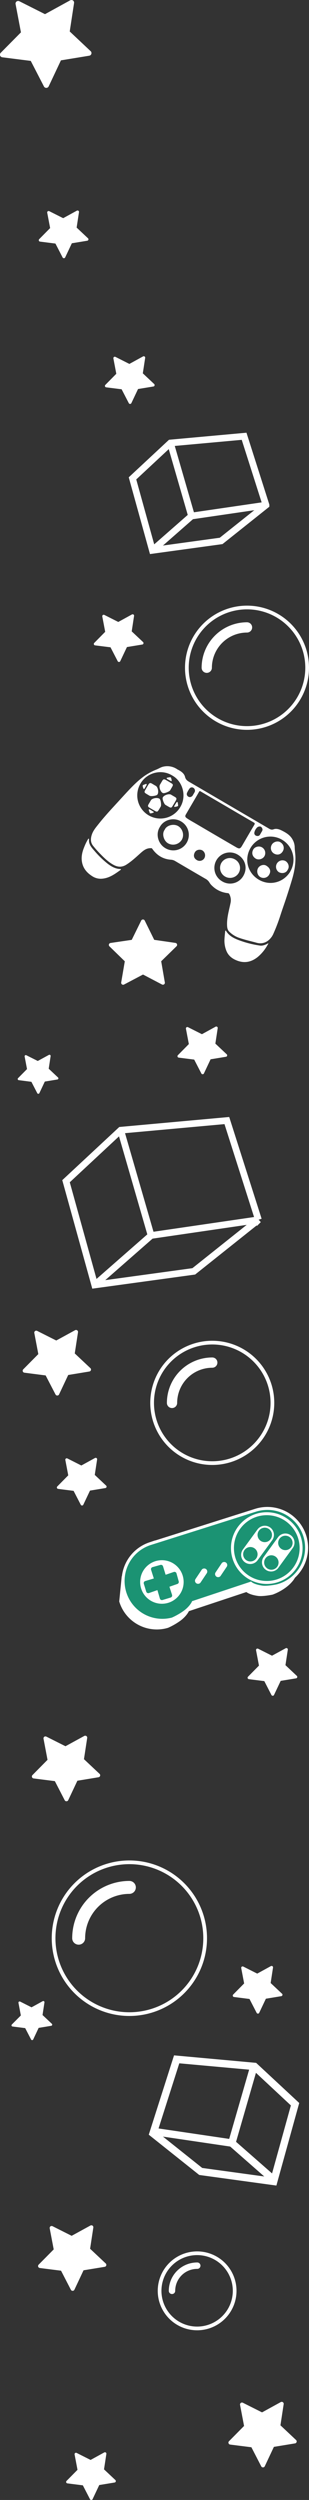 <svg xmlns="http://www.w3.org/2000/svg" viewBox="0 0 417.43 3371.63">
  <rect x="0" y="0" width="417.43" height="3371.63" fill="#333333" stroke="none"/>
  <defs>
    <style>
      .cls-1{fill:#fff}.cls-2{fill:#1b9373}.cls-6,.cls-7{stroke:#fff;stroke-miterlimit:10;fill:none}.cls-5{fill:#ffd600}.cls-6{stroke-width:9px}.cls-7{stroke-width:5px}
    </style>
  </defs>
  <g id="Слой_2" data-name="Слой 2">
    <g id="Элементы">
      <path d="M239.74 1037.72c4.51 2.24 9 5.13 10.21 10 1 4.26 3.79 5.68 6.81 7.44L362 1116.71c2.39 1.4 4.4 3 7.84 1.67 3.21-1.21 7.05-.12 10.24 1.45 6.06 3 11.88 6.28 15.23 12.63a21.89 21.89 0 0 1 2.8 9.78c.05 4.58.86 9.06 1 13.62.22 10.37-1.65 20.39-4.58 30.25-2.37 8-4.9 16-7.5 23.91-2.7 8.27-5.68 16.44-8.33 24.73a238.8 238.8 0 0 1-9.59 25c-3 6.69-11 14.91-22.31 11.75-7.61-2.12-15.35-3.78-22.85-6.36a35.33 35.33 0 0 1-14.52-8.92c-2.38-2.52-2.66-6-2.71-9.43-.14-9.87 2.73-19.26 4.68-28.78a17.32 17.32 0 0 0-1.7-12.27 2.48 2.48 0 0 0-2.12-1.21 34.93 34.93 0 0 1-21-9.86 18.78 18.78 0 0 1-3.54-4.28 13.89 13.89 0 0 0-5.65-5.31q-20.49-11.88-40.89-23.9a12.42 12.42 0 0 0-5.62-1.71c-10.8-.79-19.06-6-25.2-14.79-.68-1-1.36-.75-2.16-.76-5.79-.13-9.77 3.16-13.83 6.79-6 5.4-11.95 10.94-18.84 15.34-5.91 3.78-11.6 3.6-17.58.31-7.65-4.21-13.61-10.36-19.56-16.53a150.7 150.7 0 0 1-7.72-8.84c-3.88-4.7-3.74-9.87-1.92-15.39s5.73-10 9.27-14.47c3.84-4.88 7.91-9.57 12-14.21 5.39-6.07 10.92-12 16.4-18 3.73-4.07 7.45-8.15 11.23-12.18 7-7.43 14.16-14.64 22.57-20.52a80.7 80.7 0 0 1 16-8.44c3.15-1.28 6-3.27 9.45-3.91a23.67 23.67 0 0 1 18.65 3.79m67.42 50.75l-35.61-20.81c-.93-.54-1.67-1.28-2.57.29-5.88 10.22-11.89 20.38-17.81 30.58-1.35 2.33-.83 3.54 1.41 5.09 3.86 2.67 8 4.85 12 7.21q27.19 16 54.43 31.83c4.36 2.54 5.68 2.21 8.18-2.08 5.48-9.37 10.91-18.77 16.47-28.1 1-1.65.69-2.32-.89-3.24a6863.55 6863.55 0 0 1-35.51-20.71zm85 87a31.18 31.18 0 0 0-52.95-32.92c-9.83 15.49-4.92 34.76 10.3 43.8 15.07 8.97 33.64 4.06 42.74-10.81zm-159.84-129.8c-14.69-8.74-34.06-3.38-42.41 11.16a31.2 31.2 0 1 0 54 31.26c8.38-14.33 3.37-34.37-11.5-42.35zm-16.22 69.6c-6.32 9.88-2.1 22.7 6.51 28.13a20.92 20.92 0 1 0 22.37-35.34c-9.88-6.18-23.54-2.66-28.88 7.21zm84.14 73.45a20.56 20.56 0 0 0 28.52-7.28c6.25-10.79 2.54-22.32-6.79-28.31a20.86 20.86 0 1 0-21.73 35.59zm-34.35-28.75a7.41 7.41 0 0 0 10.22-2.39 7.89 7.89 0 0 0-2.46-10.49c-2.88-1.84-8.29-1.47-10.45 2.68s-1.2 7.89 2.73 10.2zm-4.27-89.14c.54-.93 1.06-1.72 1.48-2.55a4.51 4.51 0 0 0-1.29-5.36 3.85 3.85 0 0 0-5.68.64 29.84 29.84 0 0 0-3.39 5.84 3.94 3.94 0 0 0 1.48 4.88 3.8 3.8 0 0 0 4.28.27c1.8-.8 2.29-2.49 3.16-3.72zm91 52.72c.57-1 1-1.73 1.43-2.45 1.34-2.19.54-4.07-1-5.69-1.09-1.17-4.07-.84-5.51.54a13 13 0 0 0-3.79 6.78c-.6 2.88 1.55 4.94 4.52 4.82 2.9-.1 3.27-2.6 4.41-4zm-74.34 8c.16-.88.15-1.77-.69-2.21a1.6 1.6 0 0 0-1.56 2.79 1.85 1.85 0 0 0 2.31-.53zm-4.38 4.14c-.8-.06-1.68-.15-2.21.63a1.6 1.6 0 0 0 2.66 1.78c.66-.73.15-1.51-.39-2.36zm0-2.29c.78-.78.26-1.61-.41-2a1.31 1.31 0 0 0-2 .41 1.55 1.55 0 0 0 .44 2.34c.92.64 1.55.17 2.04-.7zm4.6 6.94c.86-.82.13-1.6-.49-2a1.33 1.33 0 0 0-1.93.5 1.41 1.41 0 0 0 .34 2.15 1.28 1.28 0 0 0 2.15-.6zm4 .51a1.6 1.6 0 1 0-1.62 2.76 1.52 1.52 0 0 0 2-.57 1.83 1.83 0 0 0-.32-2.14zm-8.88-11.62a1.61 1.61 0 0 0-.25-2.29 1.29 1.29 0 0 0-1.68.06 1.56 1.56 0 0 0-.28.33 1.43 1.43 0 0 0 .25 2.18c.55.41 1.5.78 2.02-.23zm13.27 7.16c-.06-.66.08-1.57-.64-2a1.38 1.38 0 0 0-2 .72c-.35.77-.57 1.52.34 1.95a1.91 1.91 0 0 0 2.36-.62zm1.87 3.23a2.06 2.06 0 0 0 2.3-.54 1.69 1.69 0 0 0-.6-2.18 1.52 1.52 0 0 0-2.13.68 1.89 1.89 0 0 0 .49 2.09zm-10.29-3.81c0-.78.07-1.67-.82-2.1s-1.37.22-1.82.89a1.31 1.31 0 0 0 .61 2.05 1.67 1.67 0 0 0 2.09-.79zm7.84 2.9c-1-.43-1.44.12-1.92.79a1.33 1.33 0 0 0 .49 2.09 1.47 1.47 0 0 0 2-.68 1.8 1.8 0 0 0-.51-2.15zm-4.24-2.46c-.76-.07-1.56-.1-2 .65a1.5 1.5 0 0 0 .39 2.07 1.39 1.39 0 0 0 2.1-.64c.54-.87 0-1.36-.46-2.03zm0-1.83c.54-1.27.46-2.22-.34-2.59a1.49 1.49 0 0 0-1.94.78 1.51 1.51 0 0 0 .55 2c.66.33 1.61.51 1.81-.14z" class="cls-1"/>
      <path d="M125.85 1182.46c-9.13-5.42-14-12.13-15.26-20.94-.91-6.48.59-12.88 3.12-18.94a68 68 0 0 1 5.15-10.66c.22-.35.3-1 .94-.8.42.11.51.46.47.91-.7 6.76 3.55 11.18 7.49 15.7a127.12 127.12 0 0 0 17.32 16.85c5.07 3.94 10.46 7.06 17.07 7.45.45 0 1-.11 1.16.47.11.42-.29.65-.61.88-7.56 5.42-15.09 10.93-24.84 11.68a20.81 20.81 0 0 1-12-2.6M360.5 1276.05a56.43 56.43 0 0 1-12.5 14.74c-8.25 6.54-17.32 8.64-27.46 4.83-6.54-2.46-11.78-6.35-14.58-12.93a36.75 36.75 0 0 1-2.69-16.55c.17-3.34.59-6.68.9-10 0-.46 0-1 .59-1.09.2 0 .53.29.67.53 4.09 6.77 10.76 10 17.76 12.6a136.67 136.67 0 0 0 28 7.09c3.69.52 6.94-1 10.13-2.52.31-.15.55-.71.94-.4.57.45-.1.78-.28 1.12-.45.88-1 1.73-1.49 2.59M367.24 1139.08c2.27-3.76 7.77-5.37 11.3-3.3 4.71 2.75 6.18 8.14 3.25 12.67-2.77 4.27-7.26 5.21-11.71 2.67a8.69 8.69 0 0 1-2.84-12M388.67 1173c-2.3 4.79-8 5.44-12 3.22a8.74 8.74 0 0 1 8.9-15c4.23 2.53 5.74 8 3.06 11.82M342.07 1145.88c1.83-3.67 7.59-5.52 11.73-3.16a8.82 8.82 0 0 1 3.42 12c-2.31 4-8.1 5.61-11.92 3.16-4.33-2.78-5.73-7.43-3.23-12M363.62 1179.6a8.67 8.67 0 0 1-12 3.21c-3.91-2.23-5.29-7.94-3-12 2.13-3.76 7.47-5.5 11-3.37 5.3 3.22 6.73 7.45 4 12.15M197.31 1063.6c1.08-1.85 2.13-3.72 3.25-5.54 1.48-2.39 2.62-2.53 5.19-.92l4.35 2.55c3.37 1.39 4.84 9.63 2.26 12.2-1.41 1.4-8.35 2.36-10.12 1.38-1-.53-1.88-1.1-2.82-1.64-5.07-3-5.07-3-2.11-8M234.35 1085.11c1.08-1.85 2.19-3.68 3.23-5.56 1.36-2.46.92-3.52-1.75-5l-4.35-2.54c-2.87-2.26-10.77.51-11.74 4-.53 1.92 2 8.43 3.76 9.49.93.57 1.88 1.1 2.82 1.65 5.07 3 5.07 3 8-2.1M229.44 1055.05c-1.86-1.08-3.68-2.2-5.56-3.23-2.47-1.35-3.52-.92-5 1.74l-2.54 4.36c-2.26 2.87.51 10.77 4 11.74 1.91.53 8.44-2.05 9.49-3.76.57-.93 1.1-1.88 1.65-2.82 3-5.07 3-5.07-2.1-8M207.49 1092.6c-1.84-1.08-3.72-2.12-5.54-3.25-2.39-1.48-2.53-2.62-.92-5.18l2.55-4.35c1.39-3.38 9.63-4.84 12.2-2.26 1.4 1.41 2.37 8.35 1.39 10.11-.53.95-1.1 1.88-1.65 2.82-3 5.07-3 5.07-8 2.11M222.48 1119.07c2.61-6.26 12.53-8.58 18.46-4.79 5.76 3.68 8.39 12 4.55 18.44a13.77 13.77 0 0 1-18.79 4.44c-5.33-3.25-8.47-12.57-4.22-18.09M317.55 1159.16a13.24 13.24 0 0 1 4.88 18.25 13.53 13.53 0 0 1-23.38-13.62 13.37 13.37 0 0 1 18.5-4.63" class="cls-1"/>
      <path d="M278.73 1139.87a1.39 1.39 0 1 1-.5-1.9 1.39 1.39 0 0 1 .5 1.9M283.18 1142.47a1.39 1.39 0 1 1-.5-1.9 1.39 1.39 0 0 1 .5 1.9M278.62 1135.36a1.39 1.39 0 1 1-.5-1.9 1.4 1.4 0 0 1 .5 1.9M282.87 1137.85a1.38 1.38 0 1 1-.49-1.9 1.38 1.38 0 0 1 .49 1.9M287.14 1140.34a1.38 1.38 0 1 1-.5-1.9 1.39 1.39 0 0 1 .5 1.9" class="cls-2"/>
      <path d="M237.57 1083.51l-.88 1.45c-.31.59-1.54 2.37-1.44 2.86.15.8 2.95.1 4.09-.24 1.77-.51 1.24-1.72 1.07-3-.15-1.1-.18-3-1.07-3-.65 0-1.63 1.62-1.77 2M197.24 1060.09l-.85 1.47c-.35.56-1.32 2.5-1.8 2.65-.77.25-1.51-2.53-1.77-3.7-.41-1.8.91-1.91 2.15-2.4 1-.41 2.67-1.28 3.14-.53.35.56-.64 2.22-.87 2.51M203.74 1092.48l1.45.88c.55.38 2.46 1.4 2.6 1.88.22.77-2.58 1.44-3.75 1.67-1.81.36-1.89-1-2.34-2.21-.38-1-1.21-2.71-.45-3.16.57-.33 2.2.7 2.49.94M227.18 1051.36l1.49.82c.59.29 2.42 1.46 2.9 1.35.79-.19 0-3-.38-4.09-.58-1.75-1.77-1.18-3.08-1-1.09.19-3 .28-3 1.17 0 .66 1.68 1.57 2 1.71M285.23 1149.16l-18.07-10.7.82-16.1 30.98 18.34-13.73 8.46zM164.45 2125.85l-3.39 34a53 53 0 0 0 66 35.52 93.71 93.71 0 0 0 16.67-9.57c8.73-6.56 11.41-12.87 11.41-12.87l77.72-25.81s3.74 3.56 15.48 5.23c7.07 1 19.81-1.7 19.81-1.7s17-5.64 27.31-18.45c3.57-3.92 10.21-18.57 10.21-18.57" class="cls-1"/>
      <path fill="#1b9373" stroke="#fff" stroke-miterlimit="10" stroke-width="4" d="M374 2138.79a53 53 0 1 0-29.08-101.87l-77.67 24.6-64.77 20.48a53 53 0 0 0 30.44 101.48 93.43 93.43 0 0 0 16.66-9.57c8.74-6.56 11.42-12.87 11.42-12.87l77.72-25.81s3.74 3.57 15.48 5.24c7.07 1.03 19.8-1.68 19.8-1.68z"/>
      <path d="M347.75 2104.6a12.3 12.3 0 0 1-19.39-15.15l19.64-26.92a12.3 12.3 0 1 1 19.38 15.15zM375.55 2115.1a12.3 12.3 0 0 1-19.39-15.1l19.62-27a12.3 12.3 0 1 1 19.38 15.15z" class="cls-1"/>
      <circle cx="218.7" cy="2133.56" r="29.38" class="cls-1"/>
      <circle cx="360.39" cy="2087.85" r="46.37" fill="none" stroke="#fff" stroke-miterlimit="10" stroke-width="4"/>
      <circle cx="338.22" cy="2096.16" r="9.75" class="cls-2"/>
      <circle cx="357.67" cy="2070.1" r="9.75" class="cls-2"/>
      <circle cx="366.58" cy="2107.3" r="9.75" class="cls-2"/>
      <circle cx="385.52" cy="2080.89" r="9.75" class="cls-2"/>
      <path d="M270.9 2134.36a4.15 4.15 0 0 1-6.89-4.61l8.28-12.39a4.15 4.15 0 1 1 6.89 4.61zM297.87 2125.57A4.15 4.15 0 0 1 291 2121l8.28-12.39a4.15 4.15 0 1 1 6.89 4.61z" class="cls-1"/>
      <path d="M201.22 2148.5a2.88 2.88 0 0 1-3.65-1.79l-3.28-10.71a2.87 2.87 0 0 1 1.79-3.65l11.72-3.52-3.69-11.61a2.86 2.86 0 0 1 1.79-3.64l10.67-3a2.87 2.87 0 0 1 3.65 1.79l3.53 11.46 11-3.78a2.87 2.87 0 0 1 3.65 1.79l3 10.76a2.87 2.87 0 0 1-1.79 3.65l-10.73 3.72 3.53 10.91a2.87 2.87 0 0 1-1.79 3.65l-11 3.34A2.89 2.89 0 0 1 216 2156l-3.36-11.49z" class="cls-2"/>
      <path d="M255.22 2172.93l5.78-11.86M332.93 2147.12l5.79-11.86" class="cls-5"/>
      <path d="M346 2782.11L235.11 2772l-34.14 107 68.16 54.3 104.23 14.3 30.85-111.37zm-103.8.61l94.36 8.57-26.94 93.39-95.44-14.1zm-22.06 98.85L311 2895l46 40.35-83.83-11.5zm147.39 49.67l-48.64-42.64 26.86-93.07 47.21 44z" class="cls-1"/>
      <path d="M359.35 681.23l-29.6-92.84-99.5 9.04-51.26 47.74 26.9 97.09 92.84-12.74 60.62-48.29z" class="cls-6"/>
      <path d="M230.25 597.43l28.49 98.51-52.85 46.32M359.35 681.23l-100.62 14.71M349.12 1645.05l-42.67-133.8-143.38 13.03-73.88 68.79 38.77 139.92 133.8-18.35 87.36-69.59z" class="cls-6"/>
      <path d="M163.07 1524.28l41.05 141.97-76.16 66.74M349.12 1645.05l-145 21.2" class="cls-6"/>
      <path d="M195.52 1241.55a2.68 2.68 0 0 0-2.39-1.48 2.65 2.65 0 0 0-2.38 1.49l-12.78 26-28.64 4.19a2.67 2.67 0 0 0-1.47 4.55l20.74 20.18-4.87 28.52a2.67 2.67 0 0 0 2.63 3.12 2.62 2.62 0 0 0 1.24-.31l25.6-13.49 25.63 13.44a2.66 2.66 0 0 0 1.23.3 2.66 2.66 0 0 0 2.67-2.66 2.56 2.56 0 0 0-.12-.79l-4.86-28.18 20.7-20.22a2.66 2.66 0 0 0-1.48-4.54l-28.64-4.14zM50.16 1794.91a2.65 2.65 0 0 0-2.8.25 2.67 2.67 0 0 0-1 2.63l5.41 28.43-20.37 20.57a2.67 2.67 0 0 0 1.56 4.52l28.71 3.69L75 1880.66a2.67 2.67 0 0 0 4 .91 2.74 2.74 0 0 0 .81-1l12.33-26.17 28.55-4.69a2.6 2.6 0 0 0 1.18-.5 2.67 2.67 0 0 0 .53-3.74 2.7 2.7 0 0 0-.57-.55l-20.84-19.59 4.38-28.6a2.67 2.67 0 0 0-3.92-2.74L76 1807.91zM62.6 2342.1a2.65 2.65 0 0 0-2.8.25 2.67 2.67 0 0 0-1 2.63l5.41 28.43L43.85 2394a2.65 2.65 0 0 0-.63 2.74 2.68 2.68 0 0 0 2.19 1.78l28.7 3.64 13.28 25.71a2.67 2.67 0 0 0 4 .91 2.74 2.74 0 0 0 .81-1l12.33-26.17 28.56-4.69a2.61 2.61 0 0 0 1.17-.5 2.67 2.67 0 0 0 0-4.29l-20.84-19.59 4.37-28.6a2.67 2.67 0 0 0-3.92-2.74l-25.41 13.9zM70.94 3002.38a2.68 2.68 0 0 0-2.8.26 2.67 2.67 0 0 0-1 2.63l5.42 28.42-20.36 20.58a2.66 2.66 0 0 0 1.56 4.51l28.71 3.64 13.28 25.71a2.67 2.67 0 0 0 4.78-.08l12.33-26.18 28.56-4.68a2.72 2.72 0 0 0 1.17-.5 2.66 2.66 0 0 0 .52-3.73 2.43 2.43 0 0 0-.56-.55l-20.84-19.59 4.37-28.6a2.67 2.67 0 0 0-3.92-2.74l-25.36 13.9zM328.1 3240.51a2.65 2.65 0 0 0-2.8.25 2.67 2.67 0 0 0-1 2.63l5.41 28.42-20.35 20.58a2.65 2.65 0 0 0-.63 2.74 2.68 2.68 0 0 0 2.19 1.78l28.7 3.63 13.28 25.72a2.67 2.67 0 0 0 2.42 1.44 2.69 2.69 0 0 0 2.36-1.53L370 3300l28.56-4.68a2.72 2.72 0 0 0 1.17-.5 2.67 2.67 0 0 0 .52-3.74 2.43 2.43 0 0 0-.56-.55l-20.84-19.59 4.37-28.6a2.67 2.67 0 0 0-3.92-2.74l-25.3 13.9zM253.92 1385.3a1.93 1.93 0 0 0-2 .19 2 2 0 0 0-.74 1.91l3.94 20.7-14.81 15a1.94 1.94 0 0 0 1.13 3.29l20.9 2.65 9.67 18.72a1.94 1.94 0 0 0 2.89.66 1.93 1.93 0 0 0 .59-.73l9-19.05 20.79-3.41a1.91 1.91 0 0 0 .85-.36 2 2 0 0 0 .38-2.72 2 2 0 0 0-.41-.41l-15.17-14.26 3.18-20.82a1.94 1.94 0 0 0-2.85-2l-18.47 10.14zM35.56 1423.16a1.6 1.6 0 0 0-1.67.15 1.58 1.58 0 0 0-.61 1.57l3.23 16.95-12.14 12.26a1.59 1.59 0 0 0 .94 2.7l17.11 2.21 7.92 15.33a1.59 1.59 0 0 0 2.37.54 1.63 1.63 0 0 0 .48-.59l7.35-15.61 17-2.79a1.69 1.69 0 0 0 .7-.3 1.59 1.59 0 0 0 .31-2.23 1.72 1.72 0 0 0-.33-.33l-12.43-11.68 2.61-17a1.59 1.59 0 0 0-2.34-1.64L51 1430.91zM27.22 2699.46a1.6 1.6 0 0 0-1.67.15 1.61 1.61 0 0 0-.61 1.57l3.23 17L16 2730.39a1.59 1.59 0 0 0 .93 2.7l17.11 2.17 7.96 15.33a1.59 1.59 0 0 0 2.37.54 1.55 1.55 0 0 0 .48-.59l7.35-15.61 17-2.79a1.69 1.69 0 0 0 .7-.3 1.59 1.59 0 0 0 .31-2.23 1.48 1.48 0 0 0-.33-.33l-12.43-11.68 2.61-17.05a1.59 1.59 0 0 0-2.34-1.64l-15.12 8.31zM91 1966.94a1.93 1.93 0 0 0-2 .19 1.92 1.92 0 0 0-.73 1.91l3.94 20.69-14.82 15a1.94 1.94 0 0 0 1.14 3.29l20.89 2.65 9.67 18.71a1.92 1.92 0 0 0 1.76 1.05 1.82 1.82 0 0 0 1.13-.39 1.89 1.89 0 0 0 .59-.72l9-19 20.78-3.41a2 2 0 0 0 .86-.37 1.93 1.93 0 0 0 .38-2.72 2.21 2.21 0 0 0-.41-.4l-15.17-14.26 3.18-20.82a2 2 0 0 0-.8-1.89 2 2 0 0 0-2.05-.11l-18.46 10.14zM348.65 2223.55a1.93 1.93 0 0 0-2 .19 1.93 1.93 0 0 0-.74 1.91l3.94 20.69-14.81 15a1.94 1.94 0 0 0 1.13 3.29l20.9 2.65 9.63 18.72a2 2 0 0 0 1.76 1.05 2 2 0 0 0 1.13-.39 2.11 2.11 0 0 0 .59-.73l9-19 20.79-3.41a1.82 1.82 0 0 0 .85-.37 1.94 1.94 0 0 0 .38-2.71 2 2 0 0 0-.41-.41l-15.17-14.26 3.18-20.82a1.93 1.93 0 0 0-.8-1.95 1.91 1.91 0 0 0-2-.11L367.47 2233zM328.62 2652.22a2 2 0 0 0-2 .18 1.93 1.93 0 0 0-.74 1.91l3.94 20.69-14.82 15a1.94 1.94 0 0 0 1.14 3.29l20.9 2.65 9.66 18.71a1.92 1.92 0 0 0 1.76 1.05 1.92 1.92 0 0 0 1.72-1.11l9-19 20.79-3.41a2 2 0 0 0 .85-.37 1.94 1.94 0 0 0 .39-2.72 1.77 1.77 0 0 0-.42-.4l-15.17-14.26 3.19-20.82a1.94 1.94 0 0 0-2.85-2l-18.47 10.14zM103.51 3308.16a1.93 1.93 0 0 0-2 .18 1.94 1.94 0 0 0-.74 1.91l3.94 20.7-14.81 15a1.94 1.94 0 0 0 1.13 3.29l20.9 2.65 9.66 18.72a2 2 0 0 0 1.76 1.05 2 2 0 0 0 1.14-.39 2 2 0 0 0 .58-.72l9-19.06 20.79-3.41a1.91 1.91 0 0 0 .85-.36 2 2 0 0 0 .38-2.72 2.27 2.27 0 0 0-.41-.41l-15.17-14.25 3.18-20.83a1.94 1.94 0 0 0-2.85-2l-18.47 10.14zM140.92 829.3a1.93 1.93 0 0 0-2 .19 2 2 0 0 0-.74 1.91l3.94 20.7-14.81 15a1.94 1.94 0 0 0 1.13 3.29L149.3 873l9.7 18.73a1.94 1.94 0 0 0 2.89.66 1.93 1.93 0 0 0 .59-.73l9-19 20.79-3.41a1.91 1.91 0 0 0 .85-.36 2 2 0 0 0 .38-2.72 2 2 0 0 0-.41-.41l-15.17-14.26 3.18-20.82a1.94 1.94 0 0 0-2.85-2l-18.47 10.14zM66.53 284.79a1.93 1.93 0 0 0-2 .18 1.94 1.94 0 0 0-.74 1.91l3.94 20.7-14.81 15a1.94 1.94 0 0 0 1.08 3.26l20.9 2.65 9.67 18.72a1.94 1.94 0 0 0 1.76 1.05 2 2 0 0 0 1.72-1.11l9-19.06 20.79-3.41a1.91 1.91 0 0 0 .85-.36 1.94 1.94 0 0 0 0-3.12l-15.17-14.26 3.18-20.83a1.94 1.94 0 0 0-2.85-2l-18.5 10.14zM155.92 481.3a1.93 1.93 0 0 0-2 .19 2 2 0 0 0-.74 1.91l3.94 20.7-14.81 15a1.94 1.94 0 0 0 1.13 3.29L164.3 525l9.7 18.73a1.94 1.94 0 0 0 2.89.66 1.93 1.93 0 0 0 .59-.73l9-19 20.79-3.41a1.91 1.91 0 0 0 .85-.36 2 2 0 0 0 .38-2.72 2 2 0 0 0-.41-.41l-15.17-14.26 3.18-20.82a1.94 1.94 0 0 0-2.85-2l-18.47 10.14zM26.17 1.69a3.58 3.58 0 0 0-3.76.31 3.57 3.57 0 0 0-1.36 3.52l7.25 38.12L1 71.21a3.57 3.57 0 0 0 2.09 6.05l38.47 4.88 17.79 34.45a3.59 3.59 0 0 0 3.24 1.94 3.66 3.66 0 0 0 2.09-.72 3.61 3.61 0 0 0 1.08-1.33L82.31 81.4l38.27-6.28a3.51 3.51 0 0 0 1.57-.67 3.58 3.58 0 0 0 .71-5 3.55 3.55 0 0 0-.76-.74L94.19 42.44l5.86-38.33A3.58 3.58 0 0 0 98.57.64a3.61 3.61 0 0 0-3.77-.2l-34 18.67z" class="cls-1"/>
      <path d="M414.93 900.56a81.25 81.25 0 1 1-81.24-81.25 81.24 81.24 0 0 1 81.24 81.25" class="cls-7"/>
      <path d="M279.31 907.49a6.93 6.93 0 0 1-6.93-6.93 61.37 61.37 0 0 1 61.31-61.31 6.93 6.93 0 0 1 0 13.86 47.5 47.5 0 0 0-47.45 47.45 6.93 6.93 0 0 1-6.93 6.93z" class="cls-1"/>
      <path d="M368 1892a81.25 81.25 0 1 1-81.25-81.25A81.25 81.25 0 0 1 368 1892" class="cls-7"/>
      <path d="M232.39 1899a6.93 6.93 0 0 1-6.93-6.93 61.37 61.37 0 0 1 61.3-61.31 6.93 6.93 0 1 1 0 13.86 47.5 47.5 0 0 0-47.44 47.38 6.94 6.94 0 0 1-6.93 7z" class="cls-1"/>
      <path d="M277.14 2614a102.37 102.37 0 1 1-102.37-102.37A102.38 102.38 0 0 1 277.14 2614" class="cls-7"/>
      <path d="M106.26 2622.72a8.73 8.73 0 0 1-8.73-8.73 77.33 77.33 0 0 1 77.24-77.24 8.73 8.73 0 0 1 0 17.46A59.85 59.85 0 0 0 115 2614a8.73 8.73 0 0 1-8.74 8.72z" class="cls-1"/>
      <path d="M317 3089.58a50.7 50.7 0 1 1-50.7-50.7 50.7 50.7 0 0 1 50.7 50.7" class="cls-7"/>
      <path d="M232.35 3093.9a4.31 4.31 0 0 1-4.32-4.32 38.3 38.3 0 0 1 38.25-38.26 4.33 4.33 0 1 1 0 8.65 29.64 29.64 0 0 0-29.6 29.61 4.32 4.32 0 0 1-4.33 4.32z" class="cls-1"/>
    </g>
  </g>
</svg>
